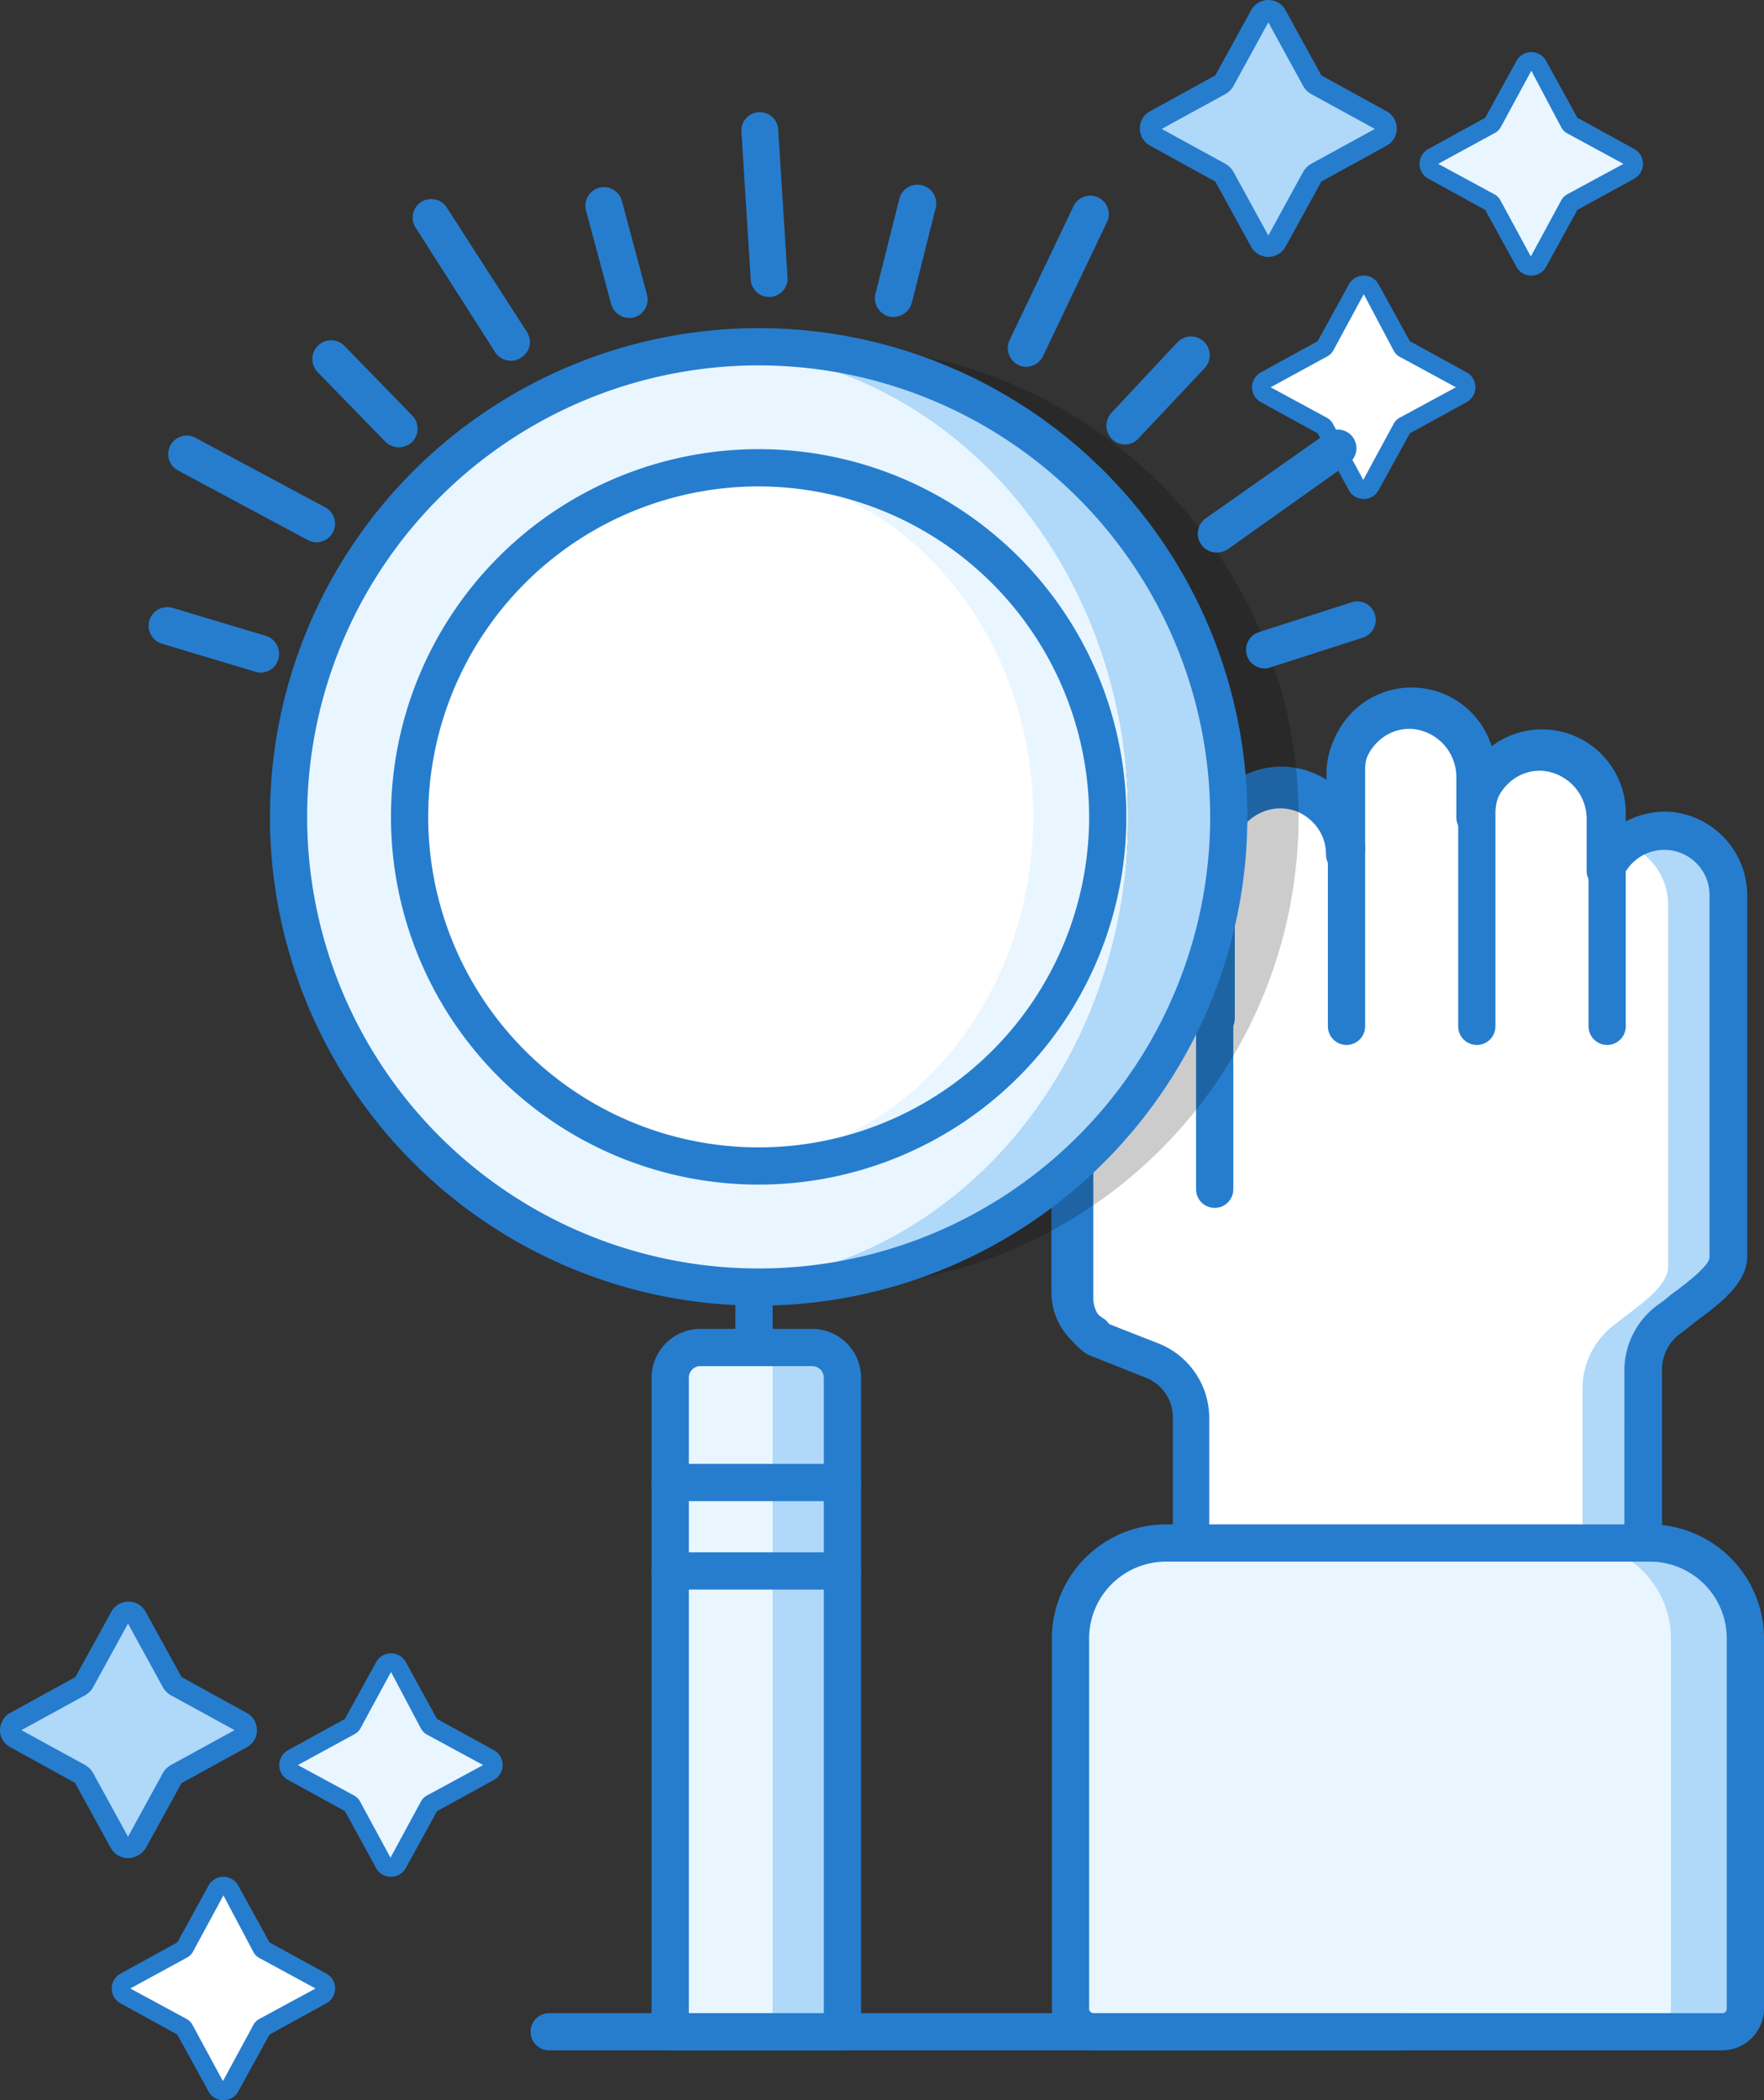 <svg xmlns="http://www.w3.org/2000/svg" width="167.996" height="200" viewBox="0 0 167.996 200">
  <rect x="0" y="0" width="167.996" height="200" fill="#333333" stroke="none"/>
  <g id="smart-search" transform="translate(0 0.2)">
    <g id="Group_284" data-name="Group 284" transform="translate(108.555 -0.2)">
      <g id="Group_273" data-name="Group 273" transform="translate(11.525 27.083)">
        <g id="Group_272" data-name="Group 272">
          <path id="Path_218" data-name="Path 218" d="M284.641,67.061l5.452,2.97a.753.753,0,0,1,0,1.33l-5.452,2.97a1.036,1.036,0,0,0-.31.31l-2.97,5.452a.753.753,0,0,1-1.33,0l-2.97-5.452a1.035,1.035,0,0,0-.31-.31l-5.452-2.97a.753.753,0,0,1,0-1.33l5.452-2.97a1.036,1.036,0,0,0,.31-.31l2.97-5.452a.753.753,0,0,1,1.33,0l2.97,5.452A1.036,1.036,0,0,0,284.641,67.061Z" transform="translate(-270.9 -60.9)" fill="#fff"/>
        </g>
      </g>
      <g id="Group_275" data-name="Group 275" transform="translate(10.683 26.241)">
        <g id="Group_274" data-name="Group 274">
          <path id="Path_219" data-name="Path 219" d="M279.638,80.277a1.588,1.588,0,0,1-1.418-.842l-2.97-5.408-5.408-2.97a1.616,1.616,0,0,1,0-2.837l5.408-2.97,2.97-5.408a1.616,1.616,0,0,1,2.837,0l2.97,5.408,5.408,2.97a1.616,1.616,0,0,1,0,2.837l-5.408,2.97-2.97,5.408A1.588,1.588,0,0,1,279.638,80.277Zm-8.865-10.638,5.319,2.881a1.4,1.4,0,0,1,.621.621l2.881,5.319,2.881-5.319a1.4,1.4,0,0,1,.621-.621l5.319-2.881L283.1,66.757a1.4,1.4,0,0,1-.621-.621l-2.837-5.363-2.881,5.319a1.4,1.4,0,0,1-.621.621Z" transform="translate(-269 -59)" fill="#267dce"/>
        </g>
      </g>
      <g id="Group_277" data-name="Group 277" transform="translate(27.482 5.807)">
        <g id="Group_276" data-name="Group 276">
          <path id="Path_220" data-name="Path 220" d="M320.641,19.061l5.452,2.97a.753.753,0,0,1,0,1.33l-5.452,2.97a1.036,1.036,0,0,0-.31.31l-2.97,5.452a.753.753,0,0,1-1.33,0l-2.97-5.452a1.036,1.036,0,0,0-.31-.31l-5.452-2.97a.753.753,0,0,1,0-1.33l5.452-2.97a1.036,1.036,0,0,0,.31-.31l2.97-5.452a.753.753,0,0,1,1.33,0l2.97,5.452A1.036,1.036,0,0,0,320.641,19.061Z" transform="translate(-306.9 -12.9)" fill="#e9f6ff"/>
        </g>
      </g>
      <g id="Group_279" data-name="Group 279" transform="translate(26.64 4.965)">
        <g id="Group_278" data-name="Group 278">
          <path id="Path_221" data-name="Path 221" d="M315.638,32.277a1.588,1.588,0,0,1-1.418-.842l-2.97-5.408-5.408-2.97a1.616,1.616,0,0,1,0-2.837l5.408-2.97,2.97-5.408a1.616,1.616,0,0,1,2.837,0l2.97,5.408,5.408,2.97a1.616,1.616,0,0,1,0,2.837l-5.408,2.97-2.97,5.408A1.588,1.588,0,0,1,315.638,32.277Zm-8.865-10.638,5.319,2.881a1.4,1.4,0,0,1,.621.621l2.881,5.319,2.881-5.319a1.4,1.4,0,0,1,.621-.621l5.319-2.881L319.1,18.757a1.4,1.4,0,0,1-.621-.621l-2.837-5.363-2.881,5.319a1.4,1.4,0,0,1-.621.621Z" transform="translate(-305 -11)" fill="#267dce"/>
        </g>
      </g>
      <g id="Group_281" data-name="Group 281" transform="translate(0.953 1.042)">
        <g id="Group_280" data-name="Group 280">
          <path id="Path_222" data-name="Path 222" d="M262.852,9.22l6.25,3.413a.879.879,0,0,1,0,1.551l-6.25,3.413a1.349,1.349,0,0,0-.355.355l-3.413,6.25a.879.879,0,0,1-1.551,0l-3.413-6.25a1.35,1.35,0,0,0-.355-.355l-6.25-3.413a.879.879,0,0,1,0-1.551l6.25-3.413a1.349,1.349,0,0,0,.355-.355l3.413-6.25a.879.879,0,0,1,1.551,0l3.413,6.25A1.349,1.349,0,0,0,262.852,9.22Z" transform="translate(-247.05 -2.15)" fill="#afd8f9"/>
        </g>
      </g>
      <g id="Group_283" data-name="Group 283">
        <g id="Group_282" data-name="Group 282">
          <path id="Path_223" data-name="Path 223" d="M257.134,24.268a1.883,1.883,0,0,1-1.64-.975l-3.413-6.206-6.206-3.413a1.866,1.866,0,0,1-.975-1.64,1.832,1.832,0,0,1,.975-1.64l6.206-3.413L255.494.775a1.866,1.866,0,0,1,1.64-.975,1.832,1.832,0,0,1,1.64.975l3.413,6.206,6.206,3.413a1.866,1.866,0,0,1,.975,1.64,1.832,1.832,0,0,1-.975,1.64l-6.206,3.413-3.413,6.206A1.883,1.883,0,0,1,257.134,24.268Zm-10.151-12.19,6.073,3.324a2.048,2.048,0,0,1,.754.754l3.324,6.073,3.324-6.073a2.048,2.048,0,0,1,.754-.754l6.073-3.324-6.073-3.324A2.048,2.048,0,0,1,260.458,8l-3.324-6.073L253.81,8a2.048,2.048,0,0,1-.754.754Z" transform="translate(-244.9 0.2)" fill="#267dce"/>
        </g>
      </g>
    </g>
    <g id="Group_297" data-name="Group 297" transform="translate(0 152.327)">
      <g id="Group_286" data-name="Group 286" transform="translate(11.48 27.039)">
        <g id="Group_285" data-name="Group 285">
          <path id="Path_224" data-name="Path 224" d="M39.641,411.061l5.452,2.97a.753.753,0,0,1,0,1.33l-5.452,2.97a1.035,1.035,0,0,0-.31.31l-2.97,5.452a.753.753,0,0,1-1.33,0l-2.97-5.452a1.036,1.036,0,0,0-.31-.31l-5.452-2.97a.753.753,0,0,1,0-1.33l5.452-2.97a1.036,1.036,0,0,0,.31-.31l2.97-5.452a.753.753,0,0,1,1.33,0l2.97,5.452A1.036,1.036,0,0,0,39.641,411.061Z" transform="translate(-25.9 -404.9)" fill="#fff"/>
        </g>
      </g>
      <g id="Group_288" data-name="Group 288" transform="translate(10.638 26.197)">
        <g id="Group_287" data-name="Group 287">
          <path id="Path_225" data-name="Path 225" d="M34.638,424.277a1.589,1.589,0,0,1-1.418-.842l-2.97-5.408-5.408-2.97a1.616,1.616,0,0,1,0-2.837l5.408-2.97,2.97-5.408a1.616,1.616,0,0,1,2.837,0l2.97,5.408,5.408,2.97a1.616,1.616,0,0,1,0,2.837l-5.408,2.97-2.97,5.408A1.589,1.589,0,0,1,34.638,424.277Zm-8.865-10.638,5.319,2.881a1.4,1.4,0,0,1,.621.621l2.881,5.319,2.881-5.319a1.4,1.4,0,0,1,.621-.621l5.319-2.881L38.1,410.757a1.4,1.4,0,0,1-.621-.621l-2.837-5.363-2.881,5.319a1.4,1.4,0,0,1-.621.621Z" transform="translate(-24 -403)" fill="#267dce"/>
        </g>
      </g>
      <g id="Group_290" data-name="Group 290" transform="translate(27.438 5.762)">
        <g id="Group_289" data-name="Group 289">
          <path id="Path_226" data-name="Path 226" d="M75.641,363.061l5.452,2.97a.753.753,0,0,1,0,1.33l-5.452,2.97a1.035,1.035,0,0,0-.31.31l-2.97,5.452a.753.753,0,0,1-1.33,0l-2.97-5.452a1.036,1.036,0,0,0-.31-.31l-5.452-2.97a.753.753,0,0,1,0-1.33l5.452-2.97a1.036,1.036,0,0,0,.31-.31l2.97-5.452a.753.753,0,0,1,1.33,0l2.97,5.452A1.036,1.036,0,0,0,75.641,363.061Z" transform="translate(-61.9 -356.9)" fill="#e9f6ff"/>
        </g>
      </g>
      <g id="Group_292" data-name="Group 292" transform="translate(26.596 4.92)">
        <g id="Group_291" data-name="Group 291">
          <path id="Path_227" data-name="Path 227" d="M70.638,376.277a1.589,1.589,0,0,1-1.418-.842l-2.97-5.408-5.408-2.97a1.616,1.616,0,0,1,0-2.837l5.408-2.97,2.97-5.408a1.616,1.616,0,0,1,2.837,0l2.97,5.408,5.408,2.97a1.616,1.616,0,0,1,0,2.837l-5.408,2.97-2.97,5.408A1.589,1.589,0,0,1,70.638,376.277Zm-8.865-10.638,5.319,2.881a1.4,1.4,0,0,1,.621.621l2.881,5.319,2.881-5.319a1.4,1.4,0,0,1,.621-.621l5.319-2.881L74.1,362.757a1.4,1.4,0,0,1-.621-.621l-2.837-5.363-2.881,5.319a1.4,1.4,0,0,1-.621.621Z" transform="translate(-60 -355)" fill="#267dce"/>
        </g>
      </g>
      <g id="Group_294" data-name="Group 294" transform="translate(0.909 0.997)">
        <g id="Group_293" data-name="Group 293">
          <path id="Path_228" data-name="Path 228" d="M17.852,353.22l6.25,3.413a.879.879,0,0,1,0,1.551l-6.25,3.413a1.349,1.349,0,0,0-.355.355l-3.413,6.25a.879.879,0,0,1-1.551,0l-3.413-6.25a1.349,1.349,0,0,0-.355-.355l-6.25-3.413a.879.879,0,0,1,0-1.551l6.25-3.413a1.349,1.349,0,0,0,.355-.355l3.413-6.25a.879.879,0,0,1,1.551,0l3.413,6.25A1.349,1.349,0,0,0,17.852,353.22Z" transform="translate(-2.05 -346.15)" fill="#afd8f9"/>
        </g>
      </g>
      <g id="Group_296" data-name="Group 296">
        <g id="Group_295" data-name="Group 295">
          <path id="Path_229" data-name="Path 229" d="M12.19,368.324a1.883,1.883,0,0,1-1.64-.975l-3.413-6.206L.931,357.73a1.809,1.809,0,0,1-.931-1.6,1.883,1.883,0,0,1,.975-1.64l6.206-3.413,3.413-6.206a1.866,1.866,0,0,1,1.64-.975,1.832,1.832,0,0,1,1.64.975l3.413,6.206,6.206,3.413a1.866,1.866,0,0,1,.975,1.64,1.832,1.832,0,0,1-.975,1.64l-6.206,3.413-3.413,6.206A2.069,2.069,0,0,1,12.19,368.324ZM2.039,356.134l6.073,3.324a2.048,2.048,0,0,1,.754.754l3.324,6.073,3.324-6.073a2.048,2.048,0,0,1,.754-.754l6.073-3.324-6.073-3.324a2.048,2.048,0,0,1-.754-.754l-3.324-6.073-3.324,6.073a2.049,2.049,0,0,1-.754.754Z" transform="translate(0 -343.9)" fill="#267dce"/>
        </g>
      </g>
    </g>
    <g id="Group_345" data-name="Group 345" transform="translate(14.16 10.525)">
      <g id="Group_312" data-name="Group 312" transform="translate(85.973 54.656)">
        <g id="Group_306" data-name="Group 306">
          <g id="Group_298" data-name="Group 298" transform="translate(2.216 2.208)">
            <path id="Path_230" data-name="Path 230" d="M287.46,163.815a6.08,6.08,0,0,0-6.028,3.768v-4.92a6.356,6.356,0,0,0-5.9-6.383,6.213,6.213,0,0,0-6.516,6.206v-3.812a6.356,6.356,0,0,0-5.9-6.383,6.213,6.213,0,0,0-6.516,6.206v7.535a6.188,6.188,0,0,0-6.516-6.206,6.326,6.326,0,0,0-5.9,6.383v16a4.654,4.654,0,0,0-4.654-4.654h-3.989a4.654,4.654,0,0,0-4.654,4.654v26.02a4.663,4.663,0,0,0,2.172,3.945l5.142,2.039a5.972,5.972,0,0,1,3.768,5.541v12.81h43V215.233a5.842,5.842,0,0,1,2.438-4.787l.665-.488c1.6-1.374,5.053-3.413,5.053-5.5V170.154A6.191,6.191,0,0,0,287.46,163.815Z" transform="translate(-230.9 -152.282)" fill="#fff"/>
          </g>
          <g id="Group_300" data-name="Group 300" transform="translate(50.576 14.638)">
            <g id="Group_299" data-name="Group 299">
              <path id="Path_231" data-name="Path 231" d="M348.422,180.358a5.826,5.826,0,0,0-3.5.709,6.126,6.126,0,0,1,3.236,5.363v34.486c0,2.083-3.457,4.167-5.053,5.5h0a7.6,7.6,0,0,0-3.1,6.117v16.489h5.762V228.673l3.1-2.261c1.6-1.374,5.053-3.413,5.053-5.5V186.563A6.2,6.2,0,0,0,348.422,180.358Z" transform="translate(-340 -180.324)" fill="#afd8f9"/>
            </g>
          </g>
          <g id="Group_301" data-name="Group 301" transform="translate(0 25.266)">
            <path id="Path_232" data-name="Path 232" d="M229.934,242.465A1.862,1.862,0,0,1,229,242.2a6.376,6.376,0,0,1-3.1-5.452v-26.02a6.528,6.528,0,0,1,6.6-6.427h4.122a6.528,6.528,0,0,1,6.6,6.427v16.179a1.773,1.773,0,0,1-3.546,0V210.727a2.974,2.974,0,0,0-3.059-2.881H232.5a2.974,2.974,0,0,0-3.059,2.881v26.02a2.922,2.922,0,0,0,1.374,2.438,1.749,1.749,0,0,1,.576,2.438A1.608,1.608,0,0,1,229.934,242.465Z" transform="translate(-225.9 -204.3)" fill="#267dce"/>
          </g>
          <g id="Group_302" data-name="Group 302" transform="translate(13.918 7.535)">
            <path id="Path_233" data-name="Path 233" d="M259.073,190.142a1.778,1.778,0,0,1-1.773-1.773v-16.09a7.979,7.979,0,0,1,15.957,0,1.773,1.773,0,1,1-3.546,0,4.433,4.433,0,1,0-8.865,0v16.09A1.778,1.778,0,0,1,259.073,190.142Z" transform="translate(-257.3 -164.3)" fill="#267dce"/>
          </g>
          <g id="Group_303" data-name="Group 303" transform="translate(26.33)">
            <path id="Path_234" data-name="Path 234" d="M287.073,181.431a1.778,1.778,0,0,1-1.773-1.773V155.279a7.979,7.979,0,0,1,15.957,0,1.773,1.773,0,1,1-3.546,0,4.433,4.433,0,1,0-8.865,0v24.379A1.778,1.778,0,0,1,287.073,181.431Z" transform="translate(-285.3 -147.3)" fill="#267dce"/>
          </g>
          <g id="Group_304" data-name="Group 304" transform="translate(38.741 3.989)">
            <path id="Path_235" data-name="Path 235" d="M327.484,186.442a1.778,1.778,0,0,1-1.773-1.773v-20.39a4.433,4.433,0,0,0-8.865,0v20.39a1.773,1.773,0,1,1-3.546,0v-20.39a7.979,7.979,0,0,1,15.957,0v20.39A1.778,1.778,0,0,1,327.484,186.442Z" transform="translate(-313.3 -156.3)" fill="#267dce"/>
          </g>
          <g id="Group_305" data-name="Group 305" transform="translate(0.488 0.392)">
            <path id="Path_236" data-name="Path 236" d="M282.851,232.013h-43a1.778,1.778,0,0,1-1.773-1.773v-12.81a4.067,4.067,0,0,0-2.66-3.856l-5.142-2.039c-.089-.044-.222-.089-.31-.133a6.451,6.451,0,0,1-2.97-5.452v-26.02a6.432,6.432,0,0,1,6.427-6.427h3.989a7.04,7.04,0,0,1,2.881.665V163.883a7.986,7.986,0,0,1,12.411-6.826v-.887a7.842,7.842,0,0,1,2.482-5.762,8.044,8.044,0,0,1,5.9-2.216,7.961,7.961,0,0,1,7.181,5.585,7.613,7.613,0,0,1,5.186-1.6,8.057,8.057,0,0,1,7.58,8.156v.4a8.079,8.079,0,0,1,4.344-1.02h0a8,8,0,0,1,7.4,8.023v34.309c0,2.527-2.527,4.433-4.521,5.94-.443.31-.842.665-1.152.887-.044.044-.089.044-.089.089l-.665.488a4.2,4.2,0,0,0-1.684,3.369v17.332A1.864,1.864,0,0,1,282.851,232.013Zm-41.223-3.546h39.45V212.908a7.746,7.746,0,0,1,3.147-6.206l.621-.443a15.156,15.156,0,0,1,1.241-.975c.931-.709,3.1-2.349,3.1-3.147V167.828a4.309,4.309,0,0,0-8.289-1.817,1.773,1.773,0,0,1-3.413-.665v-4.92a4.6,4.6,0,0,0-4.211-4.61,4.3,4.3,0,0,0-3.28,1.241,4.4,4.4,0,0,0-1.374,3.191,1.773,1.773,0,1,1-3.546,0v-3.812a4.6,4.6,0,0,0-4.211-4.61,4.3,4.3,0,0,0-3.28,1.241,4.4,4.4,0,0,0-1.374,3.191v7.535a1.773,1.773,0,1,1-3.546,0,4.323,4.323,0,0,0-1.374-3.191,4.267,4.267,0,0,0-3.28-1.2,4.569,4.569,0,0,0-4.211,4.61v16a1.773,1.773,0,1,1-3.546,0,2.875,2.875,0,0,0-2.881-2.881h-3.989a2.875,2.875,0,0,0-2.881,2.881v26.02a2.878,2.878,0,0,0,1.2,2.349l4.965,1.95a7.647,7.647,0,0,1,4.876,7.181v10.949Z" transform="translate(-227 -148.185)" fill="#267dce"/>
          </g>
        </g>
        <g id="Group_311" data-name="Group 311" transform="translate(0.044 79.787)">
          <g id="Group_309" data-name="Group 309" transform="translate(1.773 1.773)">
            <g id="Group_307" data-name="Group 307">
              <path id="Path_237" data-name="Path 237" d="M292.057,377.843h-59.84A2.195,2.195,0,0,1,230,375.626V340.387a9.1,9.1,0,0,1,9.087-9.087h46.1a9.1,9.1,0,0,1,9.087,9.087v35.239A2.223,2.223,0,0,1,292.057,377.843Z" transform="translate(-230 -331.3)" fill="#afd8f9"/>
            </g>
            <g id="Group_308" data-name="Group 308">
              <path id="Path_238" data-name="Path 238" d="M284.965,377.843H232.216A2.195,2.195,0,0,1,230,375.626V340.387a9.1,9.1,0,0,1,9.087-9.087h39.007a9.1,9.1,0,0,1,9.087,9.087v35.239A2.223,2.223,0,0,1,284.965,377.843Z" transform="translate(-230 -331.3)" fill="#e9f6ff"/>
            </g>
          </g>
          <g id="Group_310" data-name="Group 310">
            <path id="Path_239" data-name="Path 239" d="M289.83,377.389h-59.84A3.973,3.973,0,0,1,226,373.4V338.16a10.878,10.878,0,0,1,10.86-10.86h46.1a10.878,10.878,0,0,1,10.86,10.86V373.4A4,4,0,0,1,289.83,377.389Zm-52.97-46.543a7.321,7.321,0,0,0-7.314,7.314V373.4a.419.419,0,0,0,.443.443h59.84a.419.419,0,0,0,.443-.443V338.16a7.321,7.321,0,0,0-7.314-7.314Z" transform="translate(-226 -327.3)" fill="#267dce"/>
          </g>
        </g>
      </g>
      <g id="Group_313" data-name="Group 313" transform="translate(19.971 22.298)" opacity="0.2">
        <circle id="Ellipse_3" data-name="Ellipse 3" cx="44.77" cy="44.77" r="44.77"/>
      </g>
      <g id="Group_343" data-name="Group 343">
        <g id="Group_319" data-name="Group 319" transform="translate(47.896 115.826)">
          <g id="Group_314" data-name="Group 314" transform="translate(1.773 1.773)">
            <path id="Path_240" data-name="Path 240" d="M160.4,354.46H144V292.181a2.875,2.875,0,0,1,2.881-2.881H157.52a2.875,2.875,0,0,1,2.881,2.881Z" transform="translate(-144 -289.3)" fill="#afd8f9"/>
          </g>
          <g id="Group_315" data-name="Group 315" transform="translate(1.773 1.773)">
            <rect id="Rectangle_32" data-name="Rectangle 32" width="9.752" height="65.16" fill="#e9f6ff"/>
          </g>
          <g id="Group_316" data-name="Group 316">
            <path id="Path_241" data-name="Path 241" d="M158.174,354.006h-16.4A1.778,1.778,0,0,1,140,352.233V289.954a4.654,4.654,0,0,1,4.654-4.654h10.638a4.654,4.654,0,0,1,4.654,4.654v62.278A1.778,1.778,0,0,1,158.174,354.006Zm-14.628-3.546H156.4V289.954a1.1,1.1,0,0,0-1.108-1.108H144.654a1.1,1.1,0,0,0-1.108,1.108Z" transform="translate(-140 -285.3)" fill="#267dce"/>
          </g>
          <g id="Group_317" data-name="Group 317" transform="translate(0 12.855)">
            <path id="Path_242" data-name="Path 242" d="M158.174,317.846h-16.4a1.773,1.773,0,1,1,0-3.546h16.4a1.773,1.773,0,0,1,0,3.546Z" transform="translate(-140 -314.3)" fill="#267dce"/>
          </g>
          <g id="Group_318" data-name="Group 318" transform="translate(0 21.277)">
            <path id="Path_243" data-name="Path 243" d="M158.174,336.846h-16.4a1.773,1.773,0,1,1,0-3.546h16.4a1.773,1.773,0,1,1,0,3.546Z" transform="translate(-140 -333.3)" fill="#267dce"/>
          </g>
        </g>
        <g id="Group_324" data-name="Group 324" transform="translate(11.549 20.525)">
          <g id="Group_322" data-name="Group 322" transform="translate(1.773 1.773)">
            <g id="Group_320" data-name="Group 320" transform="translate(39.982)">
              <path id="Path_244" data-name="Path 244" d="M156.987,74.3a43.317,43.317,0,0,0-4.787.266,44.759,44.759,0,0,1,0,89.007,42.146,42.146,0,0,0,4.787.266,44.77,44.77,0,0,0,0-89.539Z" transform="translate(-152.2 -74.3)" fill="#afd8f9"/>
            </g>
            <g id="Group_321" data-name="Group 321" transform="translate(0 0.266)">
              <ellipse id="Ellipse_4" data-name="Ellipse 4" cx="39.982" cy="44.504" rx="39.982" ry="44.504" fill="#e9f6ff"/>
            </g>
          </g>
          <g id="Group_323" data-name="Group 323">
            <path id="Path_245" data-name="Path 245" d="M104.543,163.385a46.543,46.543,0,1,1,46.543-46.543A46.594,46.594,0,0,1,104.543,163.385Zm0-89.539a43,43,0,1,0,43,43A43.037,43.037,0,0,0,104.543,73.846Z" transform="translate(-58 -70.3)" fill="#267dce"/>
          </g>
        </g>
        <g id="Group_329" data-name="Group 329" transform="translate(23.074 32.05)">
          <g id="Group_327" data-name="Group 327" transform="translate(1.773 1.773)">
            <g id="Group_325" data-name="Group 325" transform="translate(29.699)">
              <path id="Path_246" data-name="Path 246" d="M158.546,100.3c-1.2,0-2.394.089-3.546.177a33.258,33.258,0,0,1,0,66.135,31.147,31.147,0,0,0,3.546.177,33.245,33.245,0,0,0,0-66.489Z" transform="translate(-155 -100.3)" fill="#e9f6ff"/>
            </g>
            <g id="Group_326" data-name="Group 326" transform="translate(0 0.177)">
              <ellipse id="Ellipse_5" data-name="Ellipse 5" cx="29.699" cy="33.067" rx="29.699" ry="33.067" fill="#fff"/>
            </g>
          </g>
          <g id="Group_328" data-name="Group 328">
            <path id="Path_247" data-name="Path 247" d="M119.018,166.335a35.018,35.018,0,1,1,35.018-35.018A35.035,35.035,0,0,1,119.018,166.335Zm0-66.489a31.472,31.472,0,1,0,31.472,31.472A31.536,31.536,0,0,0,119.018,99.846Z" transform="translate(-84 -96.3)" fill="#267dce"/>
          </g>
        </g>
        <g id="Group_330" data-name="Group 330" transform="translate(55.875 111.837)">
          <rect id="Rectangle_33" data-name="Rectangle 33" width="3.546" height="5.762" fill="#267dce"/>
        </g>
        <g id="Group_342" data-name="Group 342">
          <g id="Group_331" data-name="Group 331" transform="translate(0 47.097)">
            <path id="Path_248" data-name="Path 248" d="M42.608,136.475a2.225,2.225,0,0,1-.532-.089l-8.865-2.66a1.781,1.781,0,1,1,1.02-3.413l8.865,2.66a1.8,1.8,0,0,1,1.2,2.216A1.743,1.743,0,0,1,42.608,136.475Z" transform="translate(-31.946 -130.246)" fill="#267dce"/>
          </g>
          <g id="Group_332" data-name="Group 332" transform="translate(1.798 30.72)">
            <path id="Path_249" data-name="Path 249" d="M50.185,103.5a1.988,1.988,0,0,1-.842-.222L36.931,96.625a1.765,1.765,0,0,1,1.684-3.1l12.411,6.649a1.757,1.757,0,0,1,.709,2.394A1.791,1.791,0,0,1,50.185,103.5Z" transform="translate(-36.001 -93.301)" fill="#267dce"/>
          </g>
          <g id="Group_333" data-name="Group 333" transform="translate(15.577 21.672)">
            <path id="Path_250" data-name="Path 250" d="M75.338,83.088a1.851,1.851,0,0,1-1.285-.532L67.58,75.907a1.787,1.787,0,0,1,2.571-2.482l6.472,6.649a1.807,1.807,0,0,1-.044,2.527A1.9,1.9,0,0,1,75.338,83.088Z" transform="translate(-67.087 -72.887)" fill="#267dce"/>
          </g>
          <g id="Group_334" data-name="Group 334" transform="translate(25.135 8.225)">
            <path id="Path_251" data-name="Path 251" d="M98.025,57.954a1.8,1.8,0,0,1-1.507-.8l-7.58-11.879a1.764,1.764,0,0,1,2.97-1.906l7.624,11.835A1.738,1.738,0,0,1,99,57.644,1.6,1.6,0,0,1,98.025,57.954Z" transform="translate(-88.651 -42.551)" fill="#267dce"/>
          </g>
          <g id="Group_335" data-name="Group 335" transform="translate(41.581 7.073)">
            <path id="Path_252" data-name="Path 252" d="M129.941,52.43a1.8,1.8,0,0,1-1.729-1.33l-2.394-8.91a1.769,1.769,0,0,1,3.413-.931l2.394,8.954a1.78,1.78,0,0,1-1.241,2.172A1.508,1.508,0,0,1,129.941,52.43Z" transform="translate(-125.753 -39.953)" fill="#267dce"/>
          </g>
          <g id="Group_336" data-name="Group 336" transform="translate(56.449)">
            <path id="Path_253" data-name="Path 253" d="M161.957,41.551a1.754,1.754,0,0,1-1.773-1.64L159.3,25.859a1.754,1.754,0,1,1,3.5-.222l.887,14.051a1.745,1.745,0,0,1-1.64,1.862Z" transform="translate(-159.296 -23.996)" fill="#267dce"/>
          </g>
          <g id="Group_337" data-name="Group 337" transform="translate(69.17 6.914)">
            <path id="Path_254" data-name="Path 254" d="M189.769,52.14a1.663,1.663,0,0,1-.443-.044,1.8,1.8,0,0,1-1.285-2.172l2.261-9a1.785,1.785,0,1,1,3.457.887l-2.261,9A1.836,1.836,0,0,1,189.769,52.14Z" transform="translate(-187.993 -39.593)" fill="#267dce"/>
          </g>
          <g id="Group_338" data-name="Group 338" transform="translate(81.821 7.951)">
            <path id="Path_255" data-name="Path 255" d="M218.291,58.186a1.457,1.457,0,0,1-.754-.177,1.782,1.782,0,0,1-.842-2.349l6.073-12.722a1.765,1.765,0,1,1,3.191,1.507l-6.073,12.722A1.808,1.808,0,0,1,218.291,58.186Z" transform="translate(-216.533 -41.933)" fill="#267dce"/>
          </g>
          <g id="Group_339" data-name="Group 339" transform="translate(91.219 21.294)">
            <path id="Path_256" data-name="Path 256" d="M239.492,82.347a1.713,1.713,0,0,1-1.2-.488,1.806,1.806,0,0,1-.089-2.527L244.5,72.6a1.788,1.788,0,0,1,2.615,2.438l-6.339,6.738A1.725,1.725,0,0,1,239.492,82.347Z" transform="translate(-237.735 -72.035)" fill="#267dce"/>
          </g>
          <g id="Group_340" data-name="Group 340" transform="translate(99.907 30.204)">
            <path id="Path_257" data-name="Path 257" d="M259.138,103.823a1.792,1.792,0,0,1-1.064-3.236L269.6,92.475a1.778,1.778,0,1,1,2.083,2.881l-11.48,8.156A1.961,1.961,0,0,1,259.138,103.823Z" transform="translate(-257.337 -92.137)" fill="#267dce"/>
          </g>
          <g id="Group_341" data-name="Group 341" transform="translate(104.501 46.544)">
            <path id="Path_258" data-name="Path 258" d="M269.473,135.383a1.77,1.77,0,0,1-.532-3.457l8.821-2.837a1.741,1.741,0,0,1,2.216,1.152,1.776,1.776,0,0,1-1.152,2.216L270,135.294A1.124,1.124,0,0,1,269.473,135.383Z" transform="translate(-267.7 -129)" fill="#267dce"/>
          </g>
        </g>
      </g>
      <g id="Group_344" data-name="Group 344" transform="translate(36.372 180.986)">
        <path id="Path_259" data-name="Path 259" d="M196.89,435.846H115.773a1.773,1.773,0,1,1,0-3.546H196.89a1.773,1.773,0,1,1,0,3.546Z" transform="translate(-114 -432.3)" fill="#267dce"/>
      </g>
    </g>
  </g>
</svg>
